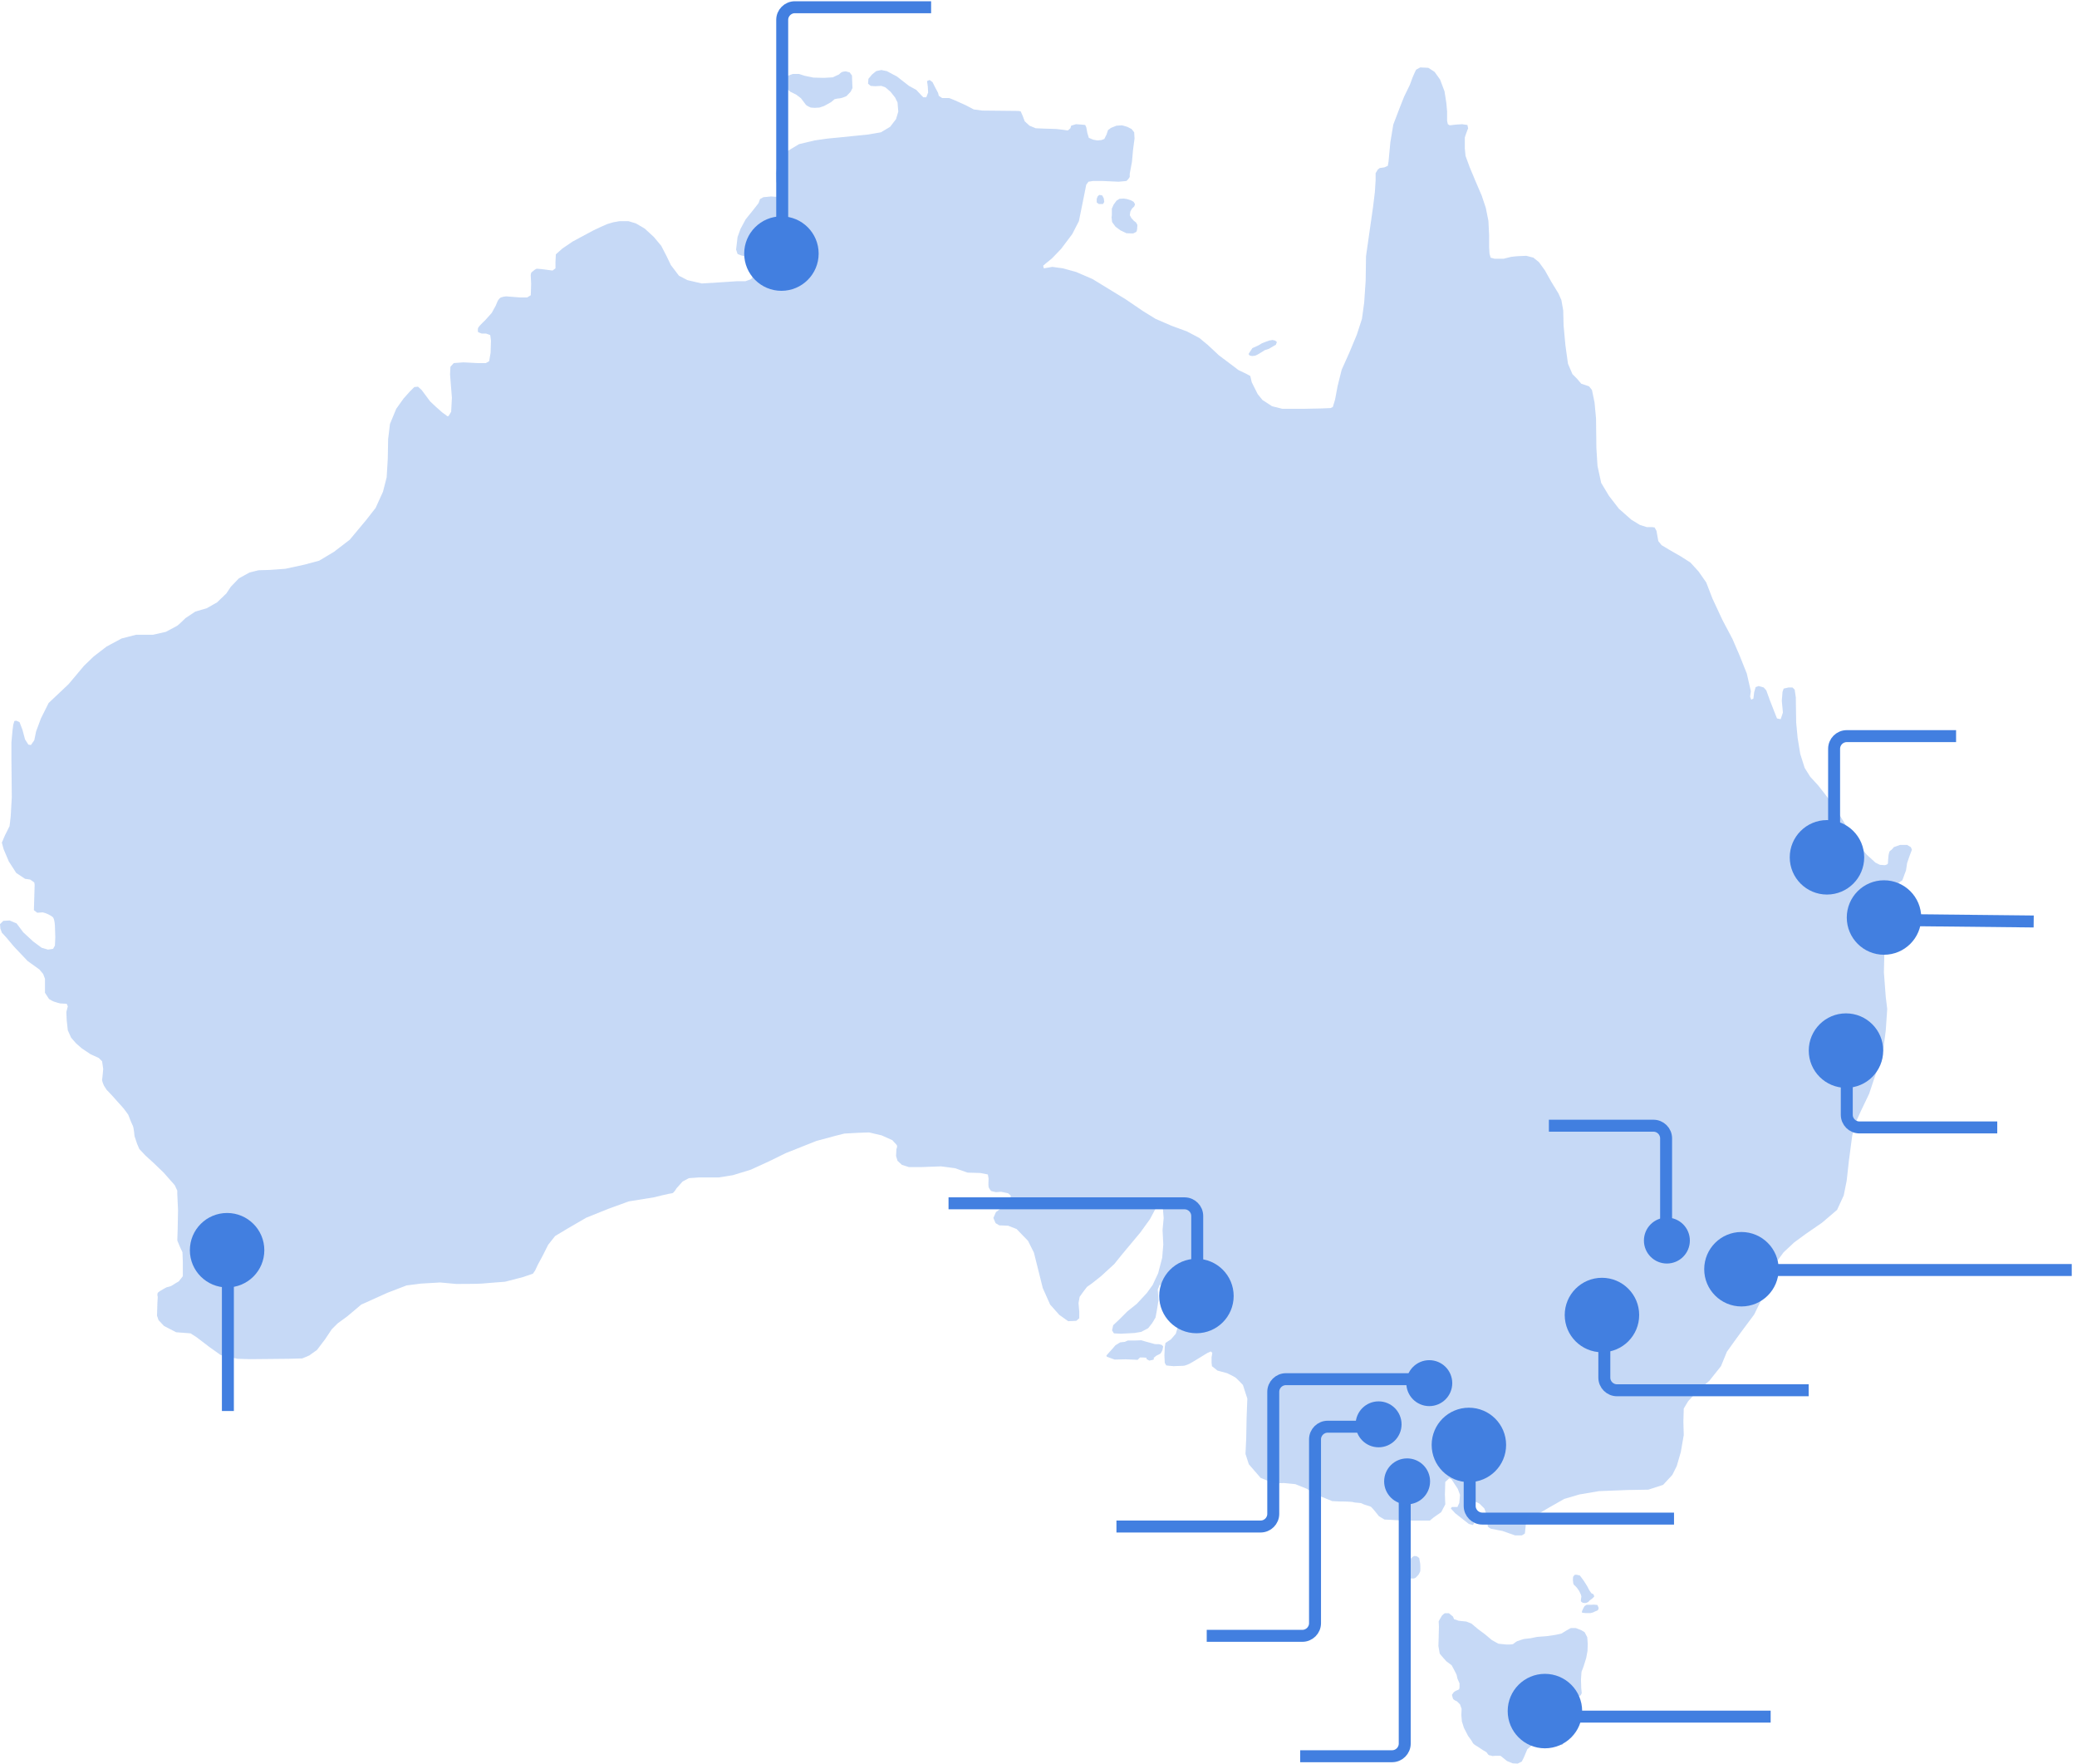 <svg width="292" height="248" viewBox="0 0 292 248" fill="none" xmlns="http://www.w3.org/2000/svg">
<path d="M216.863 241.306H248.931" stroke="#427FE0" stroke-width="1.682"/>
<path d="M234.233 172.493V160.022C234.233 159.038 233.435 158.241 232.451 158.241H217.753" stroke="#427FE0" stroke-width="1.682"/>
<path d="M225.548 185.187V193.649C225.548 194.633 226.346 195.431 227.33 195.431H254.276" stroke="#427FE0" stroke-width="1.682"/>
<path d="M206.619 203.225V211.688C206.619 212.671 207.416 213.469 208.4 213.469H235.346" stroke="#427FE0" stroke-width="1.682"/>
<path d="M168.315 182.515V170.934C168.315 169.95 167.517 169.153 166.533 169.153H133.352" stroke="#427FE0" stroke-width="1.682"/>
<path d="M201.051 193.872H180.786C179.802 193.872 179.004 194.67 179.004 195.654V212.801C179.004 213.785 178.207 214.583 177.223 214.583H156.958" stroke="#427FE0" stroke-width="1.682"/>
<path d="M193.702 200.553H186.658C185.674 200.553 184.876 201.35 184.876 202.334V228.167C184.876 229.151 184.078 229.949 183.094 229.949H169.651" stroke="#427FE0" stroke-width="1.682"/>
<path d="M197.488 208.347V245.092C197.488 246.076 196.691 246.874 195.707 246.874H182.79" stroke="#427FE0" stroke-width="1.682"/>
<path d="M83.43 32.385L84.415 31.918L85.348 31.503L86.229 31.244L87.11 31.089H88.353L89.39 31.4L90.633 32.125L91.929 33.317L92.965 34.561L93.691 35.96L94.313 37.256L95.453 38.758L96.645 39.38L98.666 39.847L101.205 39.691L103.537 39.536H104.78L105.506 39.277L105.765 39.069L105.869 37.877L105.713 36.996L105.402 36.375C105.402 36.375 105.247 36.064 105.039 36.064C104.832 36.064 104.21 35.908 104.21 35.908L103.692 35.701L103.485 35.079L103.692 33.317L104.107 32.177L104.832 30.83L105.92 29.483L106.646 28.55L106.853 27.98L107.32 27.721L108.408 27.617L109.133 27.669H109.6L109.859 27.306L109.6 26.581L109.133 25.544L109.081 24.352L109.289 23.264L109.755 22.228L110.791 21.191L112.346 20.259L114.523 19.74L116.336 19.481L118.461 19.274L119.964 19.119L122.036 18.911L123.85 18.6L125.146 17.823L125.975 16.735L126.286 15.698L126.182 14.403L125.819 13.677L125.197 12.9L124.472 12.278L123.902 12.071L123.021 12.123L122.399 12.071L122.036 11.76L122.088 11.086L122.606 10.465L123.177 9.998L123.902 9.843L124.679 9.998L126.13 10.775L127.788 12.071L128.825 12.641L129.499 13.367L129.809 13.677H130.224L130.483 13.004L130.431 12.123L130.328 11.397L130.69 11.242L131.105 11.553L131.52 12.382L131.882 13.056L131.986 13.47L132.452 13.781H133.437L134.214 14.092L135.717 14.766L136.909 15.387L138.101 15.543L143.127 15.595L143.49 15.647L143.749 16.217L144.06 17.046L144.734 17.668L145.615 18.03L146.91 18.082L148.517 18.134L149.398 18.238L150.123 18.341L150.486 18.03L150.589 17.668L151.263 17.46L151.989 17.512L152.559 17.564L152.714 17.875L152.869 18.704L153.077 19.378L153.699 19.637L154.269 19.74L154.839 19.689L155.253 19.533L155.564 18.911L155.771 18.289L156.186 17.979L156.963 17.668L157.741 17.616L158.466 17.823L159.088 18.134L159.451 18.6L159.502 19.481L159.295 21.036L159.14 22.746L158.829 24.404V24.871L158.621 25.181L158.362 25.441L157.274 25.544L154.994 25.441H153.647L153.025 25.544L152.714 25.959L152.196 28.55L151.678 31.089L150.745 32.903L149.19 34.975L147.895 36.323L147.066 36.996L146.651 37.359L146.755 37.722L147.947 37.515L149.449 37.722L151.315 38.24L153.595 39.225L158.259 42.075L160.694 43.733L162.456 44.821L164.736 45.806L166.861 46.583L168.623 47.516L169.815 48.501L171.369 49.952L173.027 51.195L174.116 52.024L175.204 52.542L175.774 52.853L175.981 53.734L176.81 55.393L177.484 56.222L178.831 57.103L180.282 57.465H183.34L185.775 57.414L187.071 57.362L187.382 57.206L187.693 56.17L188.055 54.253L188.625 51.972L189.714 49.537L190.75 47.05L191.475 44.821L191.786 42.541L191.994 39.484L192.045 36.012L193.03 29.12L193.289 26.995L193.393 25.389V24.352L193.704 23.834L193.963 23.627L194.636 23.523L195.103 23.316L195.207 22.746L195.466 20L195.88 17.512L196.709 15.336L197.383 13.626L198.212 11.915L198.575 10.931L198.886 10.206L199.093 9.791L199.663 9.48L200.803 9.532L201.684 10.102L202.461 11.19L203.083 12.848L203.342 14.507L203.446 15.698V16.994L203.55 17.46L203.809 17.616L204.741 17.512L205.571 17.46L205.881 17.512L206.296 17.564L206.4 18.03L206.141 18.704L205.933 19.326V20.829L206.037 21.917L206.607 23.471L207.384 25.337L208.317 27.513L208.887 29.224L209.25 31.037L209.353 33.058V34.768L209.405 35.649L209.561 36.219L210.131 36.375H211.374L212.411 36.115C212.411 36.115 213.136 36.012 213.344 36.012C213.551 36.012 214.587 35.96 214.587 35.96L215.572 36.219L216.349 36.841L217.178 37.981L218.111 39.639L219.096 41.246L219.51 42.178L219.769 43.63L219.821 45.754L220.08 48.552L220.287 50.055L220.443 51.143L221.065 52.594L221.738 53.268L222.308 53.942L223.397 54.304L223.811 54.823L224.174 56.584L224.381 58.813L224.433 63.01L224.589 65.498L225.107 67.881L226.195 69.695L227.594 71.509L229.356 73.063L230.548 73.789L231.532 74.1H232.31L232.621 74.151L232.88 74.618L233.139 76.069L233.605 76.639L234.642 77.261L236.352 78.245L237.647 79.074L238.787 80.318L239.875 81.873L240.756 84.153L242.156 87.158L243.555 89.801L244.539 92.081L245.576 94.672L246.146 97.16L246.042 97.937L246.198 98.352L246.508 98.196L246.612 97.315L246.819 96.59L247.234 96.434L247.959 96.641L248.322 97.056L248.789 98.352L249.255 99.543L249.618 100.476L249.825 100.994L250.343 101.098L250.654 100.165L250.499 98.507L250.602 97.263L250.758 96.797L251.431 96.641H252.001L252.312 96.952L252.468 98.041L252.52 101.564L252.727 103.741L253.09 105.969L253.711 107.938L254.489 109.182L255.629 110.426L256.562 111.617L257.857 113.328L259.671 116.281L261.225 118.665L262.417 120.116L263.661 121.256L264.283 121.567L264.956 121.619C264.956 121.619 265.423 121.567 265.423 121.308C265.423 121.049 265.475 120.531 265.475 120.531C265.475 120.531 265.526 119.701 265.734 119.598C265.941 119.494 266.252 119.08 266.252 119.08L267.133 118.769H268.117L268.636 119.08L268.791 119.442L268.48 120.271L268.117 121.308L267.962 122.344L267.444 123.743L266.459 124.417L265.786 124.469L265.319 124.521C265.319 124.521 264.956 124.469 264.905 124.728C264.853 124.987 264.542 125.972 264.542 125.972L264.749 127.993L264.956 132.397L264.853 136.698L265.112 140.119L265.319 141.829L265.112 144.886L264.749 147.684L263.868 150.483L262.78 153.747L261.64 156.131L260.863 157.841L260.396 159.655L259.93 163.179L259.619 165.977L259.204 168.05L258.272 170.071L256.147 171.884L253.815 173.491L252.261 174.631L250.758 176.03L249.877 177.222L249.151 178.569L248.426 180.383L247.752 182.456L246.612 184.788L244.798 187.223L243.814 188.57L242.777 190.021L241.948 192.042L240.342 194.063L238.58 195.618L237.336 196.965L236.714 198.002L236.663 199.815L236.714 201.733L236.3 204.116L235.73 206.086L235.108 207.329L233.813 208.728L231.74 209.402L228.734 209.454L224.796 209.609L222.049 210.076L219.925 210.698L217.645 211.993L216.505 212.667L215.675 212.77L214.95 212.978L214.587 213.6L214.432 215.051L214.38 215.569L213.965 215.828H212.981L211.219 215.206L209.613 214.895C209.613 214.895 209.146 214.688 209.146 214.48C209.146 214.273 209.146 213.34 209.146 213.34L208.68 212.045L208.006 211.371L207.488 211.112L207.177 211.579L207.229 212.926L207.281 214.066L207.073 214.377L206.503 214.221L205.571 213.496L204.586 212.719L203.964 212.045L204.12 211.838H204.897L205.156 211.268L205.26 210.128L204.949 209.298L204.068 207.951L203.757 207.796L203.187 208.314L203.135 210.076L203.187 211.475L202.617 212.563L201.58 213.289L201.01 213.755H197.383L194.636 213.6L193.859 213.133C193.859 213.133 192.978 211.993 192.771 211.838C192.564 211.682 191.735 211.527 191.527 211.371C191.32 211.216 190.543 211.268 190.284 211.164C190.024 211.06 188.263 211.06 188.263 211.06L187.278 211.009L185.257 210.179L183.651 209.247L182.096 208.625L180.49 208.469C180.49 208.469 179.039 208.573 178.78 208.418C178.52 208.262 177.225 207.744 177.225 207.744L175.567 205.827L175.1 204.376L175.204 202.147L175.256 199.349L175.359 196.603L174.738 194.685C174.738 194.685 173.908 193.804 173.701 193.649C173.494 193.493 172.509 193.027 172.509 193.027L171.162 192.664L170.385 192.042L170.333 191.576V190.799L170.436 190.177L170.229 189.97L169.763 190.177L168.156 191.161L167.275 191.68C167.275 191.68 166.654 191.991 166.343 191.991C166.032 191.991 165.203 192.042 164.995 192.042C164.788 192.042 163.959 191.939 163.959 191.939L163.752 191.576L163.7 190.54L163.752 189.348L163.855 188.778L164.633 188.259L165.306 187.482L165.617 186.394L165.514 184.736L165.358 183.181L165.306 181.73L165.151 180.849L164.788 180.435L164.063 180.227L163.389 180.486L163.026 180.642L162.767 181.264L162.871 182.767L162.663 184.062L162.456 185.202L161.99 185.979L161.42 186.705L160.435 187.223L159.502 187.379L157.585 187.482L156.601 187.43L156.341 187.016L156.497 186.29L157.378 185.461L158.518 184.321L159.813 183.285L161.212 181.782L162.042 180.642L162.819 178.984L163.389 176.807L163.544 174.942L163.441 172.921L163.596 171.211L163.493 169.967L163.389 169.086L162.974 168.931L162.612 169.604L161.679 171.366L160.332 173.232L157.741 176.341L156.652 177.688L154.787 179.398L153.543 180.383L152.818 180.901L152.299 181.575L151.781 182.3L151.626 183.181L151.729 184.373V185.306L151.315 185.668L150.175 185.72L148.931 184.839L147.636 183.388L146.599 181.056L145.926 178.362L145.356 176.082L144.526 174.424L142.92 172.765L141.728 172.299L140.484 172.247L139.966 171.936L139.655 171.211L140.018 170.382C140.018 170.382 140.329 170.174 140.64 169.915C140.951 169.656 141.417 169.552 141.417 169.552L141.832 169.345L142.039 168.827L142.091 168.05L141.728 167.739L140.744 167.531L140.018 167.583L139.344 167.428C139.344 167.428 139.033 167.065 138.982 166.858C138.93 166.65 138.982 165.666 138.982 165.666L138.878 165.096L137.842 164.889L136.028 164.837L134.266 164.215L132.297 163.956L129.499 164.059H127.788L126.804 163.749L126.182 163.179L125.975 162.505L126.027 161.52C126.027 161.52 126.234 161.106 126.027 160.898C125.819 160.691 125.457 160.277 125.457 160.277L123.954 159.603L122.192 159.188L120.637 159.24L118.72 159.344L117.476 159.655L114.782 160.38L110.481 162.09L108.045 163.282L105.558 164.422L103.018 165.2L101.049 165.51H98.303L96.852 165.614L95.971 166.08L95.09 167.065C95.09 167.065 94.727 167.739 94.468 167.739C94.209 167.739 91.929 168.309 91.929 168.309L88.405 168.879L85.555 169.915L82.446 171.159L79.855 172.662L78.041 173.75L77.057 174.994L76.331 176.445L75.606 177.792L75.243 178.569L74.932 179.035L73.585 179.502L70.994 180.176C70.994 180.176 68.195 180.383 67.729 180.435C67.263 180.486 64.153 180.486 64.153 180.486L61.873 180.279L59.179 180.435L57.158 180.694L54.463 181.73L50.784 183.388L48.815 185.047L47.467 186.031L46.638 186.86L45.705 188.259L44.565 189.762L43.477 190.54L42.492 190.954L40.523 191.006L35.186 191.058L33.372 191.006L31.04 190.488L29.434 189.348L27.672 188L26.791 187.43L24.77 187.275L23.06 186.394L22.283 185.565L22.075 184.943L22.127 183.181L22.179 182.3C22.179 182.3 22.024 181.886 22.231 181.678C22.438 181.471 23.423 180.953 23.423 180.953C23.423 180.953 23.993 180.849 24.2 180.694C24.407 180.538 25.133 180.124 25.133 180.124L25.703 179.398V177.377L25.651 176.03L25.288 175.253L24.925 174.372L24.977 172.817L25.029 170.122L24.925 167.842V167.376L24.563 166.599L23.008 164.837L21.609 163.489L20.469 162.453L19.588 161.52L19.277 160.795L18.914 159.707C18.914 159.707 18.811 158.463 18.655 158.204C18.5 157.945 18.033 156.701 18.033 156.701C18.033 156.701 17.412 155.82 17.204 155.613C16.997 155.406 15.857 154.11 15.857 154.11L14.976 153.177L14.613 152.607C14.613 152.607 14.302 151.934 14.354 151.726C14.406 151.519 14.51 150.275 14.51 150.275L14.354 149.187L13.888 148.721L12.748 148.203L11.504 147.373L10.727 146.7L10.001 145.871L9.535 144.834L9.379 143.435L9.328 142.243L9.535 141.466L9.379 141.103L8.447 141.051C8.447 141.051 7.825 140.896 7.566 140.792C7.307 140.689 6.892 140.43 6.892 140.43L6.322 139.549V138.409V137.579L6.063 136.906L5.545 136.284L3.887 135.092L1.969 133.071L0.881 131.776L0.259 131.102L0.052 130.532L0 129.91L0.466 129.444L1.347 129.392L2.332 129.806L3.265 131.05L4.664 132.346L5.856 133.226L6.737 133.486L7.462 133.382L7.721 132.916L7.773 131.776L7.721 130.117C7.721 130.117 7.669 129.392 7.566 129.185C7.462 128.977 7.566 128.977 7.048 128.666C6.529 128.355 6.011 128.252 6.011 128.252L5.234 128.304L4.767 127.941L4.871 124.365L4.819 124.054L4.249 123.64L3.524 123.536L2.28 122.707L1.244 121.101L0.518 119.391L0.259 118.458L0.674 117.473L1.347 116.126L1.503 114.779L1.658 112.084L1.606 106.746V104.363L1.762 102.653L1.866 101.875L2.021 101.357L2.28 101.305L2.746 101.513L3.161 102.601L3.524 103.948L3.99 104.674L4.353 104.725L4.819 104.052L5.078 102.808L5.752 100.994L6.84 98.818L9.639 96.175L11.815 93.584L13.162 92.289L14.976 90.889L17.101 89.749L19.122 89.231H21.505L23.319 88.817C23.319 88.817 24.666 88.091 24.874 87.987C25.081 87.884 26.066 86.899 26.066 86.899L27.465 85.966L29.071 85.5L30.522 84.671L31.818 83.427L32.439 82.495L33.58 81.303L35.082 80.474L36.326 80.163L37.984 80.111L40.109 79.955L42.752 79.385L44.876 78.815L46.949 77.572L49.177 75.862L51.509 73.063L52.805 71.405L53.841 69.125L54.359 67.104L54.515 64.513L54.567 61.715L54.826 59.59L55.707 57.465L56.743 56.014L57.624 55.03L58.246 54.408L58.764 54.356L59.282 54.823L60.474 56.429L61.303 57.206L62.184 57.984L62.754 58.398C62.754 58.398 62.962 58.657 63.117 58.398C63.272 58.139 63.428 57.88 63.428 57.88L63.532 55.911L63.272 52.646L63.324 51.558L63.791 51.04L65.138 50.936L67.159 51.04H68.299L68.765 50.781L68.973 49.589L69.025 47.879L68.921 47.101L68.351 46.894H67.729L67.211 46.687C67.211 46.687 67.107 46.272 67.263 46.013C67.418 45.754 68.247 44.977 68.247 44.977L69.128 43.992L69.698 42.956L69.957 42.334C69.957 42.334 70.061 42.127 70.268 41.919C70.475 41.712 71.149 41.66 71.149 41.66L73.17 41.816H74.103L74.621 41.505L74.673 39.898L74.621 38.862C74.621 38.862 74.569 38.396 74.776 38.24C74.984 38.085 75.295 37.774 75.502 37.774C75.709 37.774 76.538 37.877 76.538 37.877L77.678 38.033L78.093 37.722V36.841L78.145 35.753L79.078 34.924L80.528 33.939L83.43 32.385Z" fill="#427FE0" fill-opacity="0.3"/>
<path d="M110.104 11.274L110.764 10.651L111.46 10.395H112.339L113.109 10.651L114.355 10.908L115.894 10.944L117.066 10.871L117.946 10.468C117.946 10.468 118.275 10.138 118.422 10.102C118.569 10.065 118.898 10.028 118.898 10.028L119.448 10.175L119.778 10.615L119.814 11.641L119.851 12.373L119.595 12.886L119.008 13.509L118.459 13.729C118.459 13.729 118.092 13.839 117.909 13.839C117.726 13.839 117.323 13.949 117.323 13.949L116.846 14.352L115.857 14.902L115.198 15.122L114.538 15.158L113.988 15.122C113.988 15.122 113.439 14.902 113.292 14.719C113.146 14.535 112.596 13.803 112.596 13.803L111.973 13.326L111.094 12.886L110.397 12.3L110.104 11.604V11.274V11.274Z" fill="#427FE0" fill-opacity="0.3"/>
<path d="M155.064 28.68H154.478L154.185 28.46V27.947L154.331 27.58L154.551 27.397L154.954 27.47L155.174 27.873L155.247 28.386L155.064 28.68V28.68Z" fill="#427FE0" fill-opacity="0.3"/>
<path d="M156.31 30.255V29.339L156.567 28.753L156.97 28.203L157.373 27.947L157.996 27.91L158.436 27.983L159.022 28.167L159.388 28.387L159.572 28.716L159.462 29.009L159.132 29.339L158.912 29.742L158.839 30.255L159.059 30.658L159.388 31.025L159.718 31.281L159.901 31.611L159.865 32.197C159.865 32.197 159.828 32.6 159.681 32.637C159.535 32.674 159.388 32.82 159.242 32.82C159.095 32.82 158.362 32.784 158.362 32.784L157.52 32.38L156.823 31.867L156.347 31.208L156.274 30.548L156.31 30.255V30.255Z" fill="#427FE0" fill-opacity="0.3"/>
<path d="M175.657 49.557L176.072 48.935L176.875 48.573L177.393 48.262L177.989 48.029L178.43 47.873L178.896 47.795L179.259 47.873L179.518 48.08L179.363 48.469L179 48.676L178.378 49.039L177.808 49.221L177.367 49.505L176.797 49.842L176.461 49.998L176.046 50.05L175.683 49.972L175.528 49.765L175.657 49.557V49.557Z" fill="#427FE0" fill-opacity="0.3"/>
<path d="M221.181 222.584L221.13 222.092L221.156 221.652L221.389 221.367H221.674L222.114 221.47L222.684 222.248L223.125 222.947L223.436 223.543L223.721 223.958L224.032 224.113L224.135 224.424L223.85 224.709L223.462 224.994L223.28 225.201L222.969 225.331C222.969 225.331 222.632 225.357 222.529 225.305C222.425 225.253 222.244 225.15 222.244 225.02C222.244 224.89 222.322 224.45 222.322 224.45C222.322 224.45 222.296 224.243 222.244 224.139C222.192 224.035 222.011 223.647 222.011 223.647L221.726 223.232L221.441 222.921L221.285 222.792L221.181 222.584V222.584Z" fill="#427FE0" fill-opacity="0.3"/>
<path d="M222.399 226.498L222.606 226.057L222.762 225.772L223.047 225.591H223.617L224.057 225.565L224.394 225.591L224.575 225.617L224.757 226.031L224.653 226.342L224.239 226.524L223.979 226.653L223.591 226.757H222.995L222.425 226.705L222.399 226.498H222.399Z" fill="#427FE0" fill-opacity="0.3"/>
<path d="M198.044 221.73L197.966 221.211L198.07 220.564L198.122 219.786C198.122 219.786 198.303 219.579 198.329 219.45C198.355 219.32 198.303 219.191 198.381 219.061C198.459 218.931 198.795 218.724 198.795 218.724C198.795 218.724 199.003 218.75 199.106 218.75C199.21 218.75 199.521 219.009 199.521 219.009L199.625 219.605C199.625 219.605 199.676 219.812 199.676 220.02C199.676 220.227 199.702 220.719 199.676 220.849C199.65 220.978 199.417 221.367 199.417 221.367L199.08 221.73C199.08 221.73 198.925 221.859 198.77 221.885C198.614 221.911 198.303 221.885 198.303 221.885L198.044 221.73V221.73Z" fill="#427FE0" fill-opacity="0.3"/>
<path d="M202.26 227.904L202.699 227.135C202.699 227.135 203.029 226.769 203.176 226.769C203.322 226.769 203.689 226.769 203.689 226.769L204.275 227.245L204.421 227.611L205.081 227.831L206.144 227.941L206.876 228.234L207.793 229.004L208.819 229.773L209.735 230.543L210.651 231.056L211.713 231.166C211.713 231.166 212.593 231.202 212.739 231.092C212.886 230.982 213.142 230.763 213.326 230.689C213.509 230.616 214.242 230.396 214.242 230.396L215.194 230.286L216.074 230.103L217.466 229.993L218.712 229.81L219.518 229.627L220.178 229.224L220.837 228.857H221.533L222.303 229.15L222.779 229.443L223.146 230.14L223.219 231.092L223.182 232.082L222.999 233.071L222.633 234.244L222.34 235.013L222.266 236.076L222.303 237.285L222.376 238.018L222.193 238.348L221.497 238.531L221.057 238.567L220.471 239.044L220.068 239.593L219.701 240.143L219.591 240.876L219.775 241.426L220.288 241.645L220.544 241.939V242.232L220.507 242.671L220.031 242.928L219.885 243.404V244.027C219.885 244.027 219.885 244.394 219.885 244.613C219.885 244.833 219.738 245.09 219.738 245.09L219.665 245.273L219.188 245.31L218.675 245.273C218.675 245.273 218.492 244.76 218.529 244.613C218.565 244.467 218.455 244.064 218.382 243.917C218.309 243.771 218.199 243.624 218.016 243.624C217.833 243.624 217.466 243.624 217.466 243.624L217.063 243.734L216.404 244.21L215.964 244.54L215.304 245.383L214.718 245.896L214.242 247.032L213.948 247.618L213.362 247.911L212.666 247.875L211.86 247.545L211.274 247.068L210.944 246.812H210.651C210.651 246.812 210.394 246.812 210.248 246.812C210.101 246.812 209.845 246.849 209.845 246.849L209.588 246.775C209.588 246.775 209.295 246.775 209.185 246.592C209.075 246.409 208.965 246.299 208.965 246.299L208.525 246.042C208.525 246.042 208.562 246.079 208.196 245.823C207.829 245.566 207.389 245.31 207.389 245.31C207.389 245.31 207.06 245.09 207.023 244.943C206.986 244.797 206.4 244.027 206.4 244.027L205.814 242.891L205.521 241.975L205.447 241.059L205.484 240.216L205.264 239.593L204.825 239.154C204.825 239.154 204.348 238.97 204.275 238.787C204.202 238.604 204.128 238.238 204.128 238.238L204.385 237.871C204.385 237.871 204.605 237.688 204.825 237.615C205.044 237.541 205.118 237.468 205.118 237.468C205.118 237.468 205.191 237.358 205.191 237.138C205.191 236.918 205.191 236.625 205.191 236.625L204.898 235.966C204.898 235.966 204.825 235.599 204.788 235.453C204.751 235.306 204.092 234.097 204.092 234.097L203.322 233.511L202.736 232.851L202.406 232.448L202.223 231.386L202.26 230.103L202.296 228.637L202.26 227.904V227.904Z" fill="#427FE0" fill-opacity="0.3"/>
<path d="M155.687 190.382L156.347 189.649L156.823 189.1L157.483 188.696L158.142 188.623L158.545 188.44H159.498L160.451 188.403L161.074 188.587C161.074 188.587 161.513 188.696 161.88 188.806C162.246 188.916 162.356 188.953 162.503 188.953C162.649 188.953 162.942 188.953 162.942 188.953L163.345 189.063L163.529 189.283L163.419 189.796C163.419 189.796 163.235 190.235 163.089 190.309C162.942 190.382 162.576 190.565 162.576 190.565L162.173 190.895C162.173 190.895 162.356 191.078 162.063 191.152C161.77 191.225 161.587 191.261 161.587 191.261L161.183 191.042V190.858L160.707 190.822H160.267L159.938 191.152L158.252 191.078L156.713 191.115L156.09 190.895L155.614 190.712L155.541 190.565L155.687 190.382V190.382Z" fill="#427FE0" fill-opacity="0.3"/>
<path d="M264.978 129.311L285.911 129.533" stroke="#427FE0" stroke-width="1.682"/>
<path d="M257.852 121.071V105.259C257.852 104.275 258.649 103.478 259.633 103.478H274.999" stroke="#427FE0" stroke-width="1.682"/>
<path d="M109.968 35.758V2.799C109.968 1.815 110.766 1.017 111.75 1.017H130.902" stroke="#427FE0" stroke-width="1.682"/>
<path d="M259.633 148.017V156.702C259.633 157.686 260.431 158.484 261.415 158.484H280.789" stroke="#427FE0" stroke-width="1.682"/>
<path d="M32.038 175.631V198.346" stroke="#427FE0" stroke-width="1.682"/>
<circle cx="31.927" cy="175.743" r="5.234" fill="#427FE0"/>
<circle cx="109.858" cy="35.647" r="5.234" fill="#427FE0"/>
<circle cx="168.204" cy="182.181" r="5.234" fill="#427FE0"/>
<circle cx="256.85" cy="120.514" r="5.234" fill="#427FE0"/>
<circle cx="259.522" cy="147.683" r="5.234" fill="#427FE0"/>
<circle cx="264.867" cy="128.976" r="5.234" fill="#427FE0"/>
<circle cx="244.825" cy="178.415" r="5.234" fill="#427FE0"/>
<circle cx="225.214" cy="184.853" r="5.234" fill="#427FE0"/>
<circle cx="234.344" cy="174.386" r="3.229" fill="#427FE0"/>
<circle cx="206.507" cy="203.114" r="5.233" fill="#427FE0"/>
<circle cx="217.197" cy="240.527" r="5.234" fill="#427FE0"/>
<circle cx="193.813" cy="200.219" r="3.229" fill="#427FE0"/>
<circle cx="200.94" cy="194.429" r="3.229" fill="#427FE0"/>
<circle cx="197.822" cy="208.236" r="3.229" fill="#427FE0"/>
<path d="M244.936 178.526H291.259" stroke="#427FE0" stroke-width="1.682"/>
</svg>
